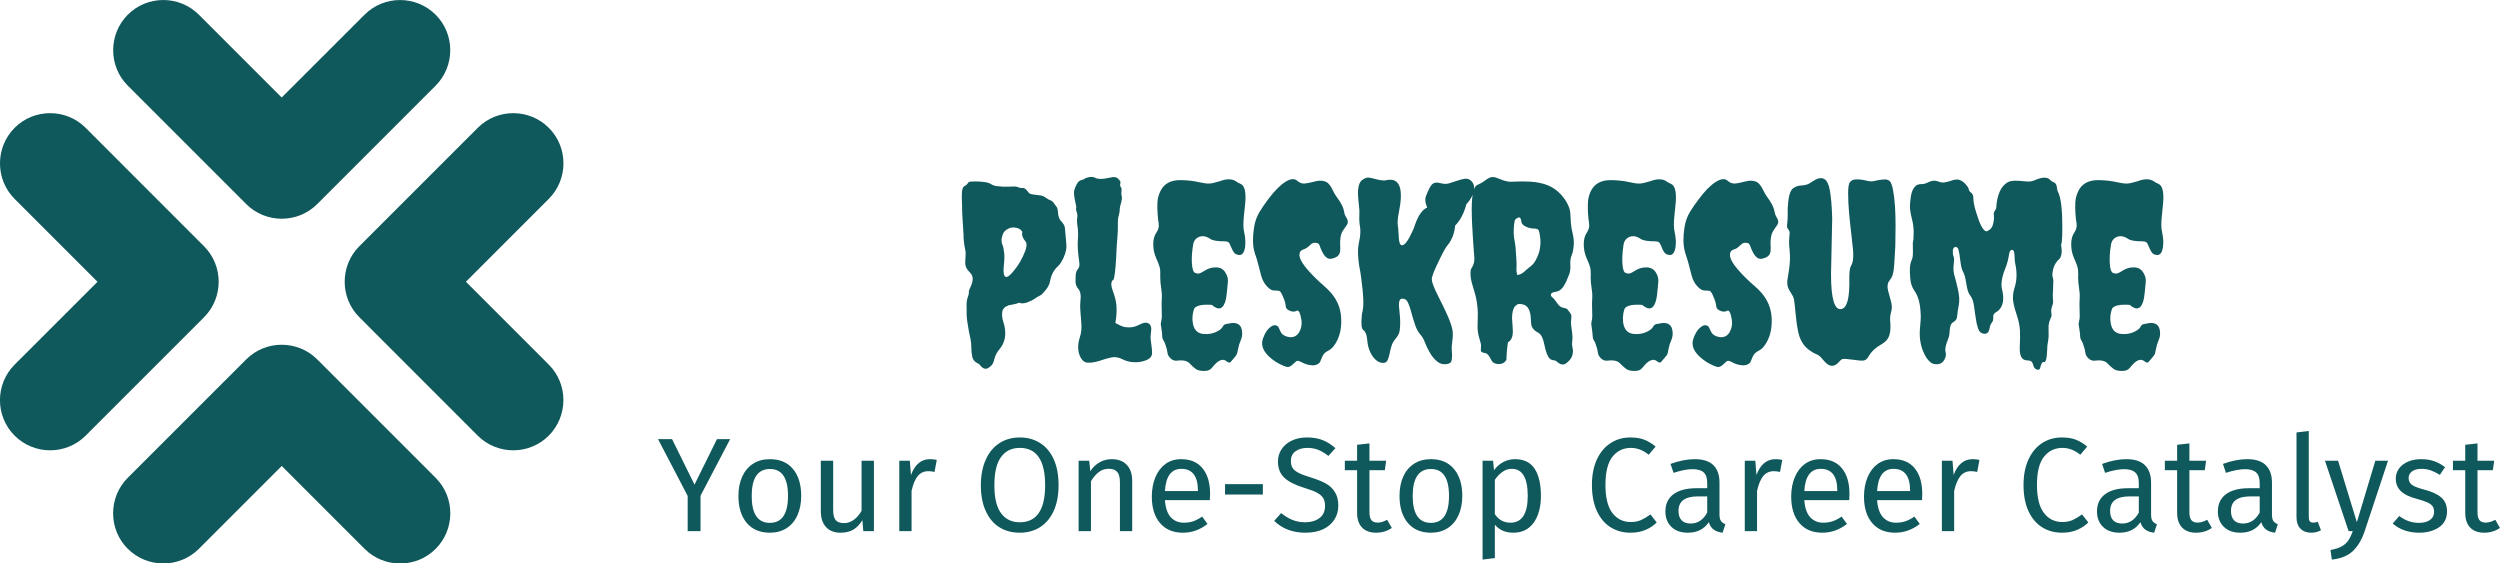 <svg xmlns="http://www.w3.org/2000/svg" xmlns:xlink="http://www.w3.org/1999/xlink" xmlns:svgjs="http://svgjs.dev/svgjs" version="1.1" class="svg-animations " style="background-color: rgb(255, 255, 255);" viewBox="32.32 115 299.47 67.5"><svg viewBox="0 0 135.007 140.007" width="70" height="70" x="31.064" y="115" style="fill: rgb(15, 88, 91);"><svg xmlns="http://www.w3.org/2000/svg" width="135" height="135" viewBox="0 0 135 135">	<g clip-path="url(#clip0)">	<path d="M87.361 3.517L67.5 23.364L47.653 3.517C42.968 -1.167 35.309 -1.167 30.639 3.517C25.955 8.201 25.955 15.861 30.639 20.531L59 48.892C63.684 53.576 71.344 53.576 76.014 48.892L104.375 20.531C109.059 15.847 109.059 8.187 104.375 3.517C99.691 -1.153 92.045 -1.167 87.361 3.517Z"></path>	<path d="M47.653 131.498L67.514 111.637L87.375 131.498C92.059 136.182 99.719 136.182 104.389 131.498C109.073 126.814 109.073 119.154 104.389 114.484L76.014 86.109C71.33 81.425 63.67 81.425 59 86.109L30.625 114.47C25.941 119.154 25.941 126.814 30.625 131.484C35.309 136.154 42.969 136.182 47.653 131.498Z"></path>	<path d="M131.497 87.362L111.636 67.501L131.497 47.639C136.181 42.955 136.181 35.295 131.497 30.625C126.813 25.941 119.153 25.941 114.483 30.625L86.108 58.986C81.424 63.671 81.424 71.33 86.108 76L114.469 104.376C119.153 109.06 126.813 109.06 131.483 104.376C136.153 99.692 136.181 92.046 131.497 87.362Z"></path>	<path d="M3.517 47.654L23.378 67.515L3.517 87.362C-1.168 92.046 -1.168 99.706 3.517 104.376C8.201 109.06 15.86 109.06 20.53 104.376L48.891 76.015C53.576 71.33 53.576 63.671 48.891 59.001L20.53 30.625C15.846 25.941 8.186 25.941 3.517 30.625C-1.153 35.309 -1.168 42.969 3.517 47.654Z"></path>	</g>	</svg></svg><svg x="146.915" y="134.378" style="fill: rgb(15, 88, 91);"><path d="M0.82 8.68L0.82 8.68L0.67 6.25Q0.67 5.63 0.64 4.93L0.64 4.93Q0.53 3.17 0.88 2.96L0.88 2.96Q1.20 2.79 1.33 2.58Q1.46 2.38 1.63 2.38Q1.79 2.38 2.12 2.36Q2.46 2.35 2.84 2.38L2.84 2.38Q3.75 2.44 4.06 2.64Q4.37 2.85 4.75 2.91Q5.13 2.96 5.52 2.98Q5.92 2.99 6.27 2.98Q6.62 2.96 6.90 2.96Q7.18 2.96 7.27 3.02L7.27 3.02Q7.62 3.17 7.87 3.14Q8.12 3.11 8.35 3.36Q8.58 3.61 8.67 3.74Q8.76 3.87 9.24 3.93Q9.73 3.99 10.05 4.03Q10.37 4.08 10.69 4.31Q11.02 4.55 11.22 4.61Q11.43 4.66 11.67 4.99Q11.92 5.31 12.01 5.46Q12.10 5.60 12.13 5.95L12.13 5.95Q12.16 6.77 12.54 7.15Q12.92 7.54 12.96 7.89Q13.01 8.24 13.04 8.71Q13.07 9.18 13.14 9.86Q13.21 10.55 12.85 11.39Q12.48 12.22 12.11 12.54Q11.75 12.87 11.51 13.32Q11.28 13.78 11.18 14.35Q11.07 14.92 10.55 15.50L10.55 15.50Q10.22 15.91 10.03 16.00Q9.84 16.09 9.67 16.19Q9.49 16.29 9.26 16.46Q9.02 16.62 8.73 16.73L8.73 16.73Q8.00 17.09 7.47 16.88L7.47 16.88Q7.15 17.03 6.84 17.07Q6.53 17.12 6.21 17.20L6.21 17.20Q5.54 17.44 5.46 17.99Q5.39 18.55 5.58 19.14Q5.77 19.72 5.80 20.13L5.80 20.13Q5.95 21.45 5.16 22.42L5.16 22.42Q4.66 23.00 4.51 23.66Q4.37 24.32 3.98 24.56L3.98 24.56Q3.34 25.14 2.75 24.29L2.75 24.29Q2.67 24.21 2.37 24.06L2.37 24.06Q1.96 23.82 1.86 23.31Q1.76 22.80 1.76 22.27Q1.76 21.74 1.67 21.28Q1.58 20.81 1.46 20.28L1.46 20.28Q1.20 18.84 1.20 18.32Q1.20 17.79 1.19 17.23Q1.17 16.68 1.33 16.24Q1.49 15.80 1.46 15.65Q1.44 15.50 1.52 15.31Q1.61 15.12 1.73 14.84Q1.85 14.57 1.90 14.27L1.90 14.27Q2.02 13.66 1.55 13.22L1.55 13.22Q1.03 12.72 1.03 12.16L1.03 12.16L1.03 11.99Q1.11 10.99 1.05 10.64L1.05 10.64Q0.82 9.64 0.82 8.68ZM5.51 10.01Q5.57 10.14 5.61 10.36Q5.65 10.58 5.70 10.99Q5.74 11.40 5.70 11.86Q5.65 12.31 5.63 12.69L5.63 12.69Q5.57 13.66 5.86 13.78L5.86 13.78Q6.18 13.92 6.91 12.98L6.91 12.98Q7.71 12.02 8.23 10.64L8.23 10.64Q8.50 9.91 8.26 9.56L8.26 9.56Q7.76 8.97 7.85 8.50L7.85 8.50Q7.88 8.47 7.85 8.36L7.85 8.36Q7.79 8.30 7.71 8.19Q7.62 8.09 7.44 8.00L7.44 8.00Q6.77 7.74 6.23 7.99Q5.68 8.24 5.52 8.71Q5.36 9.18 5.38 9.42Q5.39 9.67 5.42 9.78Q5.45 9.88 5.51 10.01ZM23.19 19.56Q23.32 19.78 23.31 20.09Q23.29 20.40 23.25 20.72Q23.20 21.04 23.26 21.44Q23.32 21.83 23.36 22.20Q23.41 22.56 23.41 22.89Q23.41 23.21 23.22 23.43Q23.03 23.65 22.65 23.79Q22.27 23.94 21.80 24L21.80 24Q20.71 24.09 19.92 23.68L19.92 23.68Q19.19 23.30 18.53 23.44Q17.87 23.59 17.50 23.72Q17.14 23.85 16.66 23.97Q16.17 24.09 15.70 24.07Q15.23 24.06 14.91 23.55Q14.59 23.03 14.56 22.36Q14.53 21.69 14.77 20.98Q15 20.28 14.94 19.39Q14.88 18.49 14.82 17.86Q14.77 17.23 14.82 16.76L14.82 16.76Q14.97 15.65 14.56 15.21L14.56 15.21Q14.24 14.83 14.24 14.32Q14.24 13.80 14.27 13.48Q14.30 13.16 14.47 12.93Q14.65 12.69 14.69 12.53Q14.74 12.37 14.68 11.96L14.68 11.96Q14.44 10.29 14.52 9.38Q14.59 8.47 14.49 7.81Q14.38 7.15 14.44 6.73Q14.50 6.30 14.38 6.01Q14.27 5.72 14.31 5.59Q14.36 5.46 14.30 5.21Q14.24 4.96 14.18 4.66L14.18 4.66Q14.00 3.79 14.08 3.46Q14.15 3.14 14.37 2.72Q14.59 2.29 14.91 2.20Q15.23 2.12 15.29 2.06Q15.35 2.00 15.59 1.91L15.59 1.91Q16.20 1.73 16.49 1.88Q16.79 2.03 17.02 2.04Q17.26 2.06 17.50 2.04Q17.75 2.03 17.99 1.97L17.99 1.97L18.34 1.91Q18.96 1.73 19.28 1.97L19.28 1.97Q19.48 2.17 19.57 2.29Q19.66 2.41 19.60 2.64L19.60 2.64Q19.54 2.88 19.66 3.02Q19.78 3.17 19.75 3.45Q19.72 3.73 19.73 3.86Q19.75 3.99 19.78 4.14L19.78 4.14Q19.83 4.43 19.72 4.84Q19.60 5.25 19.57 5.38Q19.54 5.51 19.54 5.63L19.54 5.63Q19.54 6.01 19.44 6.35Q19.34 6.69 19.32 6.91Q19.31 7.13 19.31 7.42L19.31 7.42L19.31 8.06Q19.31 8.41 19.26 8.94Q19.22 9.47 19.17 10.19Q19.13 10.90 19.10 11.64L19.10 11.64Q18.98 13.57 18.81 14.10L18.81 14.10Q18.34 14.36 18.66 15.33L18.66 15.33L18.87 15.94Q19.16 16.82 19.16 17.67Q19.16 18.52 19.01 19.31L19.01 19.31Q19.86 19.78 20.21 19.81L20.21 19.81Q21.06 19.93 21.75 19.58Q22.44 19.22 22.75 19.28Q23.06 19.34 23.19 19.56ZM24.58 18.49L24.58 18.49L24.55 17.00Q24.55 16.59 24.58 16.24L24.58 16.24Q24.61 15.86 24.52 15.30L24.52 15.30Q24.38 14.33 24.39 13.88Q24.40 13.42 24.39 13.15Q24.38 12.87 24.32 12.63L24.32 12.63Q24.23 12.28 23.89 11.52Q23.55 10.76 23.55 9.88Q23.55 9 23.94 8.47L23.94 8.47Q24.29 7.95 24.20 7.39Q24.11 6.83 24.07 6.20Q24.02 5.57 24.05 4.91Q24.08 4.25 24.35 3.64L24.35 3.64Q24.99 2.14 26.92 2.20L26.92 2.20Q28.13 2.23 29.00 2.44Q29.88 2.64 30.29 2.61Q30.70 2.58 31.55 2.32L31.55 2.32Q32.78 1.85 33.52 2.38L33.52 2.38Q33.72 2.53 33.91 2.60Q34.10 2.67 34.25 2.82L34.25 2.82Q34.75 3.38 34.54 5.25L34.54 5.25Q34.48 5.81 34.42 6.36L34.42 6.36Q34.28 7.68 34.42 8.33Q34.57 8.97 34.58 9.45Q34.60 9.94 34.54 10.32L34.54 10.32Q34.37 11.17 33.87 11.17L33.87 11.17Q33.43 11.14 33.24 10.89Q33.05 10.64 32.93 10.33Q32.81 10.03 32.68 9.78Q32.55 9.53 32.11 9.53L32.11 9.53Q30.82 9.53 30.40 9.25Q29.97 8.97 29.65 8.93Q29.33 8.88 29.03 9L29.03 9Q28.42 9.26 28.32 9.97Q28.21 10.67 28.18 11.20Q28.15 11.72 28.18 12.16L28.18 12.16Q28.24 13.19 28.58 13.32Q28.92 13.45 29.15 13.35Q29.38 13.25 29.62 13.10L29.62 13.10Q30.32 12.63 31.07 12.65Q31.82 12.66 32.18 13.25Q32.55 13.83 32.49 14.38Q32.43 14.92 32.39 15.45Q32.34 15.97 32.26 16.44L32.26 16.44Q31.85 18.26 30.56 17.14L30.56 17.14Q28.89 17.03 28.48 17.55L28.48 17.55Q28.39 17.70 28.30 18.17Q28.21 18.64 28.27 19.17L28.27 19.17Q28.42 20.54 29.59 20.63L29.59 20.63Q30.35 20.69 30.98 20.43Q31.61 20.16 31.82 19.84L31.82 19.84Q31.99 19.49 32.26 19.44Q32.52 19.40 32.72 19.36Q32.93 19.31 33.13 19.31Q33.34 19.31 33.54 19.37L33.54 19.37Q34.07 19.55 34.17 20.19Q34.28 20.84 34.04 21.36Q33.81 21.89 33.74 22.32Q33.66 22.74 33.60 22.95Q33.54 23.15 33.27 23.46Q32.99 23.77 32.83 23.97Q32.67 24.18 32.31 23.88L32.31 23.88Q31.67 23.38 30.76 24.47L30.76 24.47Q30.53 24.79 30.26 24.94Q30 25.08 29.44 25.05L29.44 25.05Q28.89 25.03 28.56 24.76Q28.24 24.50 27.98 24.23L27.98 24.23Q27.54 23.68 26.46 23.82L26.46 23.82Q25.81 23.91 25.40 23.27L25.40 23.27Q25.31 23.18 25.27 22.95Q25.22 22.71 25.17 22.42L25.17 22.42Q24.96 21.66 24.80 21.44Q24.64 21.22 24.62 20.87Q24.61 20.51 24.55 20.12Q24.49 19.72 24.46 19.53Q24.43 19.34 24.51 19.08Q24.58 18.81 24.58 18.49ZM46.80 6.92Q46.88 7.10 46.85 7.30Q46.82 7.51 46.44 8.00Q46.05 8.50 45.98 9.07Q45.91 9.64 45.94 10.01Q45.97 10.38 45.94 10.64L45.94 10.64Q45.91 11.29 45.23 11.52L45.23 11.52Q44.65 11.75 44.33 11.49Q44.00 11.23 43.80 10.80Q43.59 10.38 43.49 10.07Q43.39 9.76 43.15 9.73L43.15 9.73Q42.74 9.64 42.52 9.82Q42.30 10.00 42.19 10.11L42.19 10.11Q41.95 10.35 41.70 10.44Q41.46 10.52 41.31 10.61L41.31 10.61Q41.02 10.82 41.07 11.29L41.07 11.29Q41.19 12.19 43.10 14.04L43.10 14.04Q43.45 14.39 43.93 14.80Q44.41 15.21 44.88 15.74L44.88 15.74Q45.94 17.00 46.05 18.58L46.05 18.58Q46.17 20.19 45.59 21.39L45.59 21.39Q45.12 22.36 44.47 22.65L44.47 22.65Q43.97 22.92 43.80 23.34Q43.62 23.77 43.54 23.96Q43.45 24.15 43.17 24.28Q42.89 24.41 42.54 24.38Q42.19 24.35 41.88 24.25Q41.57 24.15 41.32 24.01Q41.07 23.88 40.91 23.85Q40.75 23.82 40.61 23.96Q40.46 24.09 40.31 24.23L40.31 24.23Q39.87 24.67 39.52 24.57Q39.17 24.47 38.70 24.23Q38.23 24 37.79 23.65L37.79 23.65Q36.21 22.42 36.71 21.13L36.71 21.13Q37.03 20.28 37.43 19.93Q37.82 19.58 38.06 19.58L38.06 19.58Q38.44 19.58 38.57 19.85Q38.70 20.13 38.79 20.32Q38.88 20.51 38.99 20.63Q39.11 20.75 39.36 20.87Q39.61 20.98 39.90 21.01L39.90 21.01Q40.63 21.07 41.02 20.43L41.02 20.43Q41.40 19.78 41.31 19.02L41.31 19.02Q41.10 17.64 40.72 17.85L40.72 17.85Q40.40 18.05 39.93 17.86Q39.46 17.67 39.43 17.36Q39.40 17.06 39.32 16.76Q39.23 16.47 39.11 16.21L39.11 16.21Q38.85 15.53 38.64 15.47L38.64 15.47Q38.41 15.42 38.01 15.42Q37.62 15.42 37.15 14.90Q36.68 14.39 36.47 13.61Q36.27 12.84 36.12 12.27Q35.98 11.70 35.86 11.37Q35.74 11.05 35.65 10.70L35.65 10.70Q35.36 9.59 35.63 7.83L35.63 7.83Q35.80 6.80 36.27 6.03Q36.74 5.25 37.32 4.49L37.32 4.49Q38.44 2.99 39.38 2.41Q40.31 1.82 40.81 2.29L40.81 2.29Q41.25 2.67 41.76 2.60Q42.28 2.53 42.57 2.44L42.57 2.44L43.10 2.32Q43.59 2.20 44.11 2.35Q44.62 2.50 45.03 3.35L45.03 3.35Q45.23 3.79 45.45 4.11Q45.67 4.43 45.88 4.72L45.88 4.72Q46.32 5.43 46.39 5.88Q46.46 6.33 46.60 6.54Q46.73 6.74 46.80 6.92ZM57.95 11.49Q57.36 12.69 57.14 13.25Q56.92 13.80 56.92 14.08Q56.92 14.36 57.11 14.84Q57.30 15.33 57.60 15.93Q57.89 16.53 58.26 17.26Q58.62 17.99 58.89 18.62Q59.15 19.25 59.25 19.59Q59.36 19.93 59.41 20.25L59.41 20.25Q59.47 20.81 59.37 21.51Q59.27 22.21 59.31 22.64Q59.36 23.06 59.34 23.41Q59.33 23.77 59.21 23.99Q59.09 24.21 58.52 24.25Q57.95 24.29 57.47 23.85Q56.98 23.41 56.65 22.81Q56.31 22.21 56.09 21.63Q55.87 21.04 55.52 20.66Q55.17 20.28 54.92 19.55Q54.67 18.81 54.49 18.14Q54.32 17.47 54.11 16.97Q53.91 16.47 53.54 16.41Q53.17 16.35 53.07 16.59Q52.97 16.82 52.98 17.22Q53.00 17.61 53.06 18.10Q53.12 18.58 53.13 19.15Q53.14 19.72 53.07 20.22Q53.00 20.72 52.60 21.17Q52.21 21.63 52.08 22.10Q51.94 22.56 51.86 23.00Q51.77 23.44 51.62 23.77Q51.47 24.09 51.12 24.09L51.12 24.09Q50.42 24.12 49.83 23.30Q49.25 22.48 49.16 21.16L49.16 21.16Q49.07 20.40 48.72 20.16L48.72 20.16Q48.40 19.96 48.52 18.55L48.52 18.55Q48.54 18.17 48.63 17.88L48.63 17.88Q48.81 16.97 48.62 15.28Q48.43 13.60 48.37 13.29Q48.31 12.98 48.24 12.56Q48.16 12.13 48.12 11.65Q48.08 11.17 48.08 10.66Q48.08 10.14 48.21 9.57Q48.34 9 48.35 8.62Q48.37 8.24 48.34 7.95L48.34 7.95Q48.19 7.01 48.24 6.44Q48.28 5.87 48.19 5.22Q48.11 4.58 48.08 3.96Q48.05 3.35 48.18 2.83Q48.31 2.32 48.71 2.09Q49.10 1.85 49.39 1.90Q49.69 1.94 50.01 2.03L50.01 2.03Q50.98 2.29 51.36 2.23L51.36 2.23Q53.58 1.68 53.14 5.07L53.14 5.07Q53.06 5.63 52.97 6.07L52.97 6.07Q52.76 7.13 52.85 7.65L52.85 7.65Q52.91 8.00 52.92 8.41Q52.94 8.82 52.97 9.18L52.97 9.18Q53.03 10.00 53.35 10.00L53.35 10.00Q53.85 10.00 54.61 8.30L54.61 8.30Q54.79 7.92 54.86 7.68Q54.93 7.45 55.06 7.13Q55.20 6.80 55.37 6.48L55.37 6.48Q55.84 5.69 56.37 5.48L56.37 5.48Q55.99 4.66 56.24 4.06Q56.48 3.46 56.63 3.17Q56.78 2.88 56.95 2.70L56.95 2.70Q57.28 2.38 57.91 2.55Q58.54 2.73 59.00 2.58Q59.47 2.44 59.93 2.28Q60.38 2.12 60.82 2.04Q61.26 1.97 61.57 2.23Q61.88 2.50 61.95 2.83Q62.02 3.17 61.93 3.55L61.93 3.55Q61.76 4.34 61.05 5.10L61.05 5.10Q60.64 6.71 59.71 7.65L59.71 7.65Q59.59 9.03 58.83 9.97L58.83 9.97Q58.54 10.29 57.95 11.49ZM66.53 18.73L66.53 18.73L66.62 20.13Q66.68 21.28 66.04 21.63L66.04 21.63Q65.86 22.80 65.86 23.71L65.86 23.71Q65.65 24.12 65.19 24.21L65.19 24.21Q64.31 24.32 64.04 23.74L64.04 23.74Q63.66 23.00 63.43 22.95L63.43 22.95Q63.37 22.92 63.24 22.90Q63.11 22.89 62.93 22.81Q62.75 22.74 62.80 22.36Q62.84 21.98 62.78 21.74Q62.72 21.51 62.64 21.25L62.64 21.25Q62.40 20.48 62.40 19.78L62.40 19.78Q62.40 19.28 62.42 18.87Q62.43 18.46 62.43 18.05L62.43 18.05Q62.37 16.73 62.09 15.80Q61.82 14.86 61.73 14.57L61.73 14.57Q61.55 13.92 61.55 13.34L61.55 13.34Q61.55 12.98 61.64 12.82Q61.73 12.66 61.82 12.49L61.82 12.49Q62.05 12.05 62.01 11.46Q61.96 10.88 61.92 10.27Q61.88 9.67 61.83 8.93Q61.79 8.18 61.74 7.33Q61.70 6.48 61.70 5.69L61.70 5.69Q61.70 3.11 62.34 2.79L62.34 2.79Q62.46 2.73 62.62 2.66Q62.78 2.58 63.02 2.44Q63.25 2.29 63.44 2.14Q63.63 2.00 63.84 1.91L63.84 1.91Q64.22 1.73 64.76 1.95Q65.30 2.17 65.54 2.25Q65.77 2.32 66.01 2.36Q66.24 2.41 66.55 2.39Q66.86 2.38 67.43 2.36Q68.00 2.35 68.66 2.38Q69.32 2.41 69.93 2.55L69.93 2.55Q71.92 2.96 73.01 4.75L73.01 4.75Q73.48 5.54 73.51 6.16Q73.54 6.77 73.58 7.34Q73.62 7.92 73.80 8.63Q73.97 9.35 73.92 10.00Q73.86 10.64 73.78 10.89Q73.71 11.14 73.62 11.34L73.62 11.34Q73.48 11.78 73.51 12.25L73.51 12.25Q73.56 13.01 73.39 13.44Q73.21 13.86 73.04 14.30L73.04 14.30Q72.54 15.39 71.95 15.53L71.95 15.53Q71.63 15.59 71.43 15.65Q71.22 15.71 71.19 15.91L71.19 15.91Q71.13 16.06 71.37 16.25Q71.60 16.44 71.85 16.82Q72.10 17.20 72.28 17.32Q72.45 17.44 72.60 17.47L72.60 17.47Q73.04 17.55 73.15 17.67L73.15 17.67Q73.42 17.99 73.55 18.20Q73.68 18.40 73.62 18.81L73.62 18.81Q73.56 19.22 73.62 19.66Q73.68 20.10 73.74 20.59Q73.80 21.07 73.75 21.39Q73.71 21.71 73.71 21.86L73.71 21.86L73.83 22.62Q73.83 23.33 73.42 23.77Q73.01 24.21 72.77 24.26Q72.54 24.32 72.33 24.23Q72.13 24.15 71.98 24.01Q71.84 23.88 71.75 23.84Q71.66 23.79 71.53 23.78Q71.40 23.77 71.25 23.71L71.25 23.71Q70.72 23.56 70.34 21.66L70.34 21.66Q70.14 20.72 69.64 20.46L69.64 20.46Q68.88 20.07 68.82 19.40L68.82 19.40Q68.79 19.08 68.76 18.52L68.76 18.52Q68.64 17.41 68.00 17.14L68.00 17.14Q67.68 17.03 67.41 17.03Q67.15 17.03 66.88 17.32L66.88 17.32Q66.53 17.76 66.53 18.73ZM68.00 13.16Q68.38 12.81 68.75 12.53Q69.11 12.25 69.36 11.80Q69.61 11.34 69.76 10.88L69.76 10.88Q69.99 10.00 69.92 9.25Q69.84 8.50 69.74 8.25Q69.64 8.00 69.16 8.00Q68.67 8.00 68.19 7.77Q67.71 7.54 67.65 7.21L67.65 7.21Q67.59 6.51 67.21 6.71L67.21 6.71Q67.00 6.83 66.91 6.93Q66.83 7.04 66.77 7.54L66.77 7.54Q66.68 8.56 66.78 9.15Q66.88 9.73 66.91 9.92Q66.94 10.11 66.96 10.33Q66.97 10.55 66.99 10.83Q67.00 11.11 67.05 11.71Q67.09 12.31 67.06 12.72Q67.03 13.13 67.15 13.57L67.15 13.57Q67.62 13.51 68.00 13.16ZM76.14 18.49L76.14 18.49L76.11 17.00Q76.11 16.59 76.14 16.24L76.14 16.24Q76.17 15.86 76.08 15.30L76.08 15.30Q75.94 14.33 75.95 13.88Q75.97 13.42 75.95 13.15Q75.94 12.87 75.88 12.63L75.88 12.63Q75.79 12.28 75.45 11.52Q75.12 10.76 75.12 9.88Q75.12 9 75.50 8.47L75.50 8.47Q75.85 7.95 75.76 7.39Q75.67 6.83 75.63 6.20Q75.59 5.57 75.62 4.91Q75.64 4.25 75.91 3.64L75.91 3.64Q76.55 2.14 78.49 2.20L78.49 2.20Q79.69 2.23 80.57 2.44Q81.45 2.64 81.86 2.61Q82.27 2.58 83.12 2.32L83.12 2.32Q84.35 1.85 85.08 2.38L85.08 2.38Q85.28 2.53 85.47 2.60Q85.66 2.67 85.81 2.82L85.81 2.82Q86.31 3.38 86.10 5.25L86.10 5.25Q86.04 5.81 85.99 6.36L85.99 6.36Q85.84 7.68 85.99 8.33Q86.13 8.97 86.15 9.45Q86.16 9.94 86.10 10.32L86.10 10.32Q85.93 11.17 85.43 11.17L85.43 11.17Q84.99 11.14 84.80 10.89Q84.61 10.64 84.49 10.33Q84.38 10.03 84.24 9.78Q84.11 9.53 83.67 9.53L83.67 9.53Q82.38 9.53 81.96 9.25Q81.53 8.97 81.21 8.93Q80.89 8.88 80.60 9L80.60 9Q79.98 9.26 79.88 9.97Q79.78 10.67 79.75 11.20Q79.72 11.72 79.75 12.16L79.75 12.16Q79.80 13.19 80.14 13.32Q80.48 13.45 80.71 13.35Q80.95 13.25 81.18 13.10L81.18 13.10Q81.88 12.63 82.63 12.65Q83.38 12.66 83.75 13.25Q84.11 13.83 84.05 14.38Q83.99 14.92 83.95 15.45Q83.91 15.97 83.82 16.44L83.82 16.44Q83.41 18.26 82.12 17.14L82.12 17.14Q80.45 17.03 80.04 17.55L80.04 17.55Q79.95 17.70 79.86 18.17Q79.78 18.64 79.83 19.17L79.83 19.17Q79.98 20.54 81.15 20.63L81.15 20.63Q81.91 20.69 82.54 20.43Q83.17 20.16 83.38 19.84L83.38 19.84Q83.55 19.49 83.82 19.44Q84.08 19.40 84.29 19.36Q84.49 19.31 84.70 19.31Q84.90 19.31 85.11 19.37L85.11 19.37Q85.63 19.55 85.74 20.19Q85.84 20.84 85.61 21.36Q85.37 21.89 85.30 22.32Q85.22 22.74 85.17 22.95Q85.11 23.15 84.83 23.46Q84.55 23.77 84.39 23.97Q84.23 24.18 83.88 23.88L83.88 23.88Q83.23 23.38 82.32 24.47L82.32 24.47Q82.09 24.79 81.83 24.94Q81.56 25.08 81.01 25.05L81.01 25.05Q80.45 25.03 80.13 24.76Q79.80 24.50 79.54 24.23L79.54 24.23Q79.10 23.68 78.02 23.82L78.02 23.82Q77.37 23.91 76.96 23.27L76.96 23.27Q76.88 23.18 76.83 22.95Q76.79 22.71 76.73 22.42L76.73 22.42Q76.52 21.66 76.36 21.44Q76.20 21.22 76.19 20.87Q76.17 20.51 76.11 20.12Q76.05 19.72 76.03 19.53Q76.00 19.34 76.07 19.08Q76.14 18.81 76.14 18.49ZM98.36 6.92Q98.44 7.10 98.41 7.30Q98.38 7.51 98.00 8.00Q97.62 8.50 97.54 9.07Q97.47 9.64 97.50 10.01Q97.53 10.38 97.50 10.64L97.50 10.64Q97.47 11.29 96.80 11.52L96.80 11.52Q96.21 11.75 95.89 11.49Q95.57 11.23 95.36 10.80Q95.16 10.38 95.05 10.07Q94.95 9.76 94.72 9.73L94.72 9.73Q94.31 9.64 94.09 9.82Q93.87 10.00 93.75 10.11L93.75 10.11Q93.52 10.35 93.27 10.44Q93.02 10.52 92.87 10.61L92.87 10.61Q92.58 10.82 92.64 11.29L92.64 11.29Q92.75 12.19 94.66 14.04L94.66 14.04Q95.01 14.39 95.49 14.80Q95.98 15.21 96.45 15.74L96.45 15.74Q97.50 17.00 97.62 18.58L97.62 18.58Q97.73 20.19 97.15 21.39L97.15 21.39Q96.68 22.36 96.04 22.65L96.04 22.65Q95.54 22.92 95.36 23.34Q95.19 23.77 95.10 23.96Q95.01 24.15 94.73 24.28Q94.45 24.41 94.10 24.38Q93.75 24.35 93.44 24.25Q93.13 24.15 92.89 24.01Q92.64 23.88 92.48 23.85Q92.31 23.82 92.17 23.96Q92.02 24.09 91.88 24.23L91.88 24.23Q91.44 24.67 91.08 24.57Q90.73 24.47 90.26 24.23Q89.79 24 89.36 23.65L89.36 23.65Q87.77 22.42 88.27 21.13L88.27 21.13Q88.59 20.28 88.99 19.93Q89.38 19.58 89.62 19.58L89.62 19.58Q90 19.58 90.13 19.85Q90.26 20.13 90.35 20.32Q90.44 20.51 90.56 20.63Q90.67 20.75 90.92 20.87Q91.17 20.98 91.46 21.01L91.46 21.01Q92.20 21.07 92.58 20.43L92.58 20.43Q92.96 19.78 92.87 19.02L92.87 19.02Q92.67 17.64 92.29 17.85L92.29 17.85Q91.96 18.05 91.49 17.86Q91.03 17.67 91.00 17.36Q90.97 17.06 90.88 16.76Q90.79 16.47 90.67 16.21L90.67 16.21Q90.41 15.53 90.21 15.47L90.21 15.47Q89.97 15.42 89.58 15.42Q89.18 15.42 88.71 14.90Q88.24 14.39 88.04 13.61Q87.83 12.84 87.69 12.27Q87.54 11.70 87.42 11.37Q87.30 11.05 87.22 10.70L87.22 10.70Q86.92 9.59 87.19 7.83L87.19 7.83Q87.36 6.80 87.83 6.03Q88.30 5.25 88.89 4.49L88.89 4.49Q90 2.99 90.94 2.41Q91.88 1.82 92.37 2.29L92.37 2.29Q92.81 2.67 93.33 2.60Q93.84 2.53 94.13 2.44L94.13 2.44L94.66 2.32Q95.16 2.20 95.67 2.35Q96.18 2.50 96.59 3.35L96.59 3.35Q96.80 3.79 97.02 4.11Q97.24 4.43 97.44 4.72L97.44 4.72Q97.88 5.43 97.95 5.88Q98.03 6.33 98.16 6.54Q98.29 6.74 98.36 6.92ZM104.88 6.80L104.88 6.80L104.74 13.45Q104.74 17.88 105.97 17.64L105.97 17.64Q107.02 17.47 106.93 13.92L106.93 13.92Q106.93 12.87 107.09 12.56Q107.26 12.25 107.31 12.05L107.31 12.05Q107.46 11.46 107.37 10.49L107.37 10.49Q107.31 9.88 107.17 8.65Q107.02 7.42 106.90 6.11Q106.79 4.81 106.79 3.76Q106.79 2.70 107.01 2.44Q107.23 2.17 107.56 2.13Q107.90 2.09 108.27 2.13Q108.63 2.17 108.97 2.26Q109.31 2.35 109.53 2.35Q109.75 2.35 110.05 2.28Q110.36 2.20 110.67 2.16Q110.98 2.12 111.25 2.12Q111.53 2.12 111.77 2.32Q112.00 2.53 112.16 3.35Q112.32 4.17 112.40 5.28Q112.47 6.39 112.47 7.67Q112.47 8.94 112.44 10.08L112.44 10.08Q112.32 12.60 112.22 13.13Q112.12 13.66 111.97 13.89Q111.83 14.13 111.68 14.33L111.68 14.33Q111.39 14.74 111.59 15.50Q111.80 16.27 111.91 16.68L111.91 16.68Q112.12 17.41 111.94 17.99Q111.77 18.58 111.83 19.14L111.83 19.14Q111.97 20.63 111.47 21.28L111.47 21.28Q111.24 21.60 110.74 21.89L110.74 21.89Q109.75 22.45 109.28 23.24L109.28 23.24Q109.04 23.71 108.72 23.79L108.72 23.79Q108.54 23.85 108.19 23.81Q107.84 23.77 107.43 23.72Q107.02 23.68 106.64 23.63Q106.26 23.59 106.11 23.63Q105.97 23.68 105.85 23.81Q105.73 23.94 105.59 24.09L105.59 24.09Q104.79 24.88 103.95 23.91L103.95 23.91Q103.77 23.71 103.61 23.52Q103.45 23.33 103.30 23.22Q103.15 23.12 102.91 23.02Q102.66 22.92 102.36 22.71L102.36 22.71Q101.10 21.95 100.78 20.25L100.78 20.25Q100.61 19.43 100.49 18.13Q100.37 16.82 100.30 16.47Q100.22 16.12 99.93 15.69Q99.64 15.27 99.55 14.90Q99.46 14.54 99.52 14.13Q99.58 13.72 99.67 13.19L99.67 13.19Q99.90 11.78 99.79 10.73Q99.67 9.67 99.74 9.09Q99.81 8.50 99.76 8.34Q99.70 8.18 99.57 8.03Q99.43 7.89 99.49 7.42Q99.55 6.95 99.55 6.51Q99.55 6.07 99.55 5.60L99.55 5.60Q99.64 3.61 100.17 3.20L100.17 3.20Q100.61 2.88 101.07 2.85L101.07 2.85Q101.81 2.82 102.17 2.58Q102.54 2.35 102.77 2.20L102.77 2.20Q104.24 1.38 104.59 3.38L104.59 3.38Q104.82 4.61 104.88 6.80ZM128.23 23.79L128.23 23.79Q127.27 23.79 127.35 22.15L127.35 22.15Q127.41 21.04 127.37 20.19Q127.32 19.34 127.00 18.40L127.00 18.40Q126.68 17.47 126.56 16.71Q126.45 15.94 126.74 15.04L126.74 15.04Q127.15 13.75 126.80 12.16L126.80 12.16Q126.74 11.90 126.74 11.62Q126.74 11.34 126.71 11.11L126.71 11.11Q126.68 10.55 126.42 10.55L126.42 10.55Q126.18 10.55 126.09 10.96L126.09 10.96Q125.92 12.02 125.68 12.60L125.68 12.60Q125.04 14.13 125.19 15.12L125.19 15.12Q125.57 16.59 125.13 17.38L125.13 17.38Q124.92 17.76 124.63 17.94Q124.34 18.11 124.25 18.24Q124.16 18.38 124.17 18.71Q124.19 19.05 124.01 19.25Q123.84 19.46 123.79 19.69Q123.75 19.93 123.69 20.13L123.69 20.13Q123.54 20.66 123.05 20.60Q122.55 20.54 122.36 19.99Q122.17 19.43 122.07 18.70Q121.96 17.96 121.86 17.23Q121.76 16.50 121.48 16.12Q121.20 15.74 121.10 15.36Q121.00 14.98 120.94 14.57L120.94 14.57Q120.79 13.57 120.56 13.19L120.56 13.19Q120.35 12.84 120.23 11.87Q120.12 10.90 120.01 10.55Q119.91 10.20 119.65 10.20L119.65 10.20Q119.36 10.23 119.33 10.64Q119.30 11.05 119.41 11.31L119.41 11.31Q119.53 11.58 119.44 12.25Q119.36 12.93 119.47 13.42Q119.59 13.92 119.71 14.32Q119.82 14.71 119.91 15.15L119.91 15.15Q120.21 16.35 120.04 17.19Q119.88 18.02 119.85 18.48Q119.82 18.93 119.49 19.14Q119.15 19.34 119.08 19.56Q119.00 19.78 118.97 20.06Q118.95 20.34 118.92 20.65Q118.89 20.95 118.71 21.39L118.71 21.39Q118.33 22.33 118.46 22.77Q118.59 23.21 118.32 23.71Q118.04 24.21 117.52 24.25Q117.01 24.29 116.70 24.06Q116.40 23.82 116.16 23.47L116.16 23.47Q115.20 21.89 115.40 19.90L115.40 19.90Q115.43 19.46 115.47 19.02Q115.52 18.58 115.46 17.94L115.46 17.94Q115.37 16.35 114.73 15.45L114.73 15.45Q114.29 14.83 114.23 13.95L114.23 13.95Q114.08 12.43 114.40 11.78L114.40 11.78Q114.55 11.49 114.55 10.86Q114.55 10.23 114.54 9.95Q114.52 9.67 114.57 9.54Q114.61 9.41 114.62 9.07Q114.64 8.74 114.64 8.30L114.64 8.30Q114.61 7.51 114.43 6.85Q114.26 6.19 114.21 5.70Q114.17 5.22 114.23 4.75L114.23 4.75Q114.32 3.70 114.59 3.26Q114.87 2.82 115.11 2.75Q115.34 2.67 115.63 2.67Q115.93 2.67 116.13 2.57Q116.34 2.47 116.57 2.38L116.57 2.38Q117.07 2.17 117.54 2.35Q118.01 2.53 118.34 2.47Q118.68 2.41 118.97 2.32L118.97 2.32Q119.74 2.03 120.13 2.17Q120.53 2.32 120.85 2.67Q121.17 3.02 121.22 3.24Q121.26 3.46 121.35 3.55Q121.44 3.64 121.55 3.73L121.55 3.73Q121.79 3.93 121.79 4.37L121.79 4.37Q121.79 5.02 122.14 6.10L122.14 6.10Q122.75 8.15 123.31 8.33L123.31 8.33Q123.43 8.36 123.72 8.15Q124.01 7.95 124.13 7.54L124.13 7.54Q124.31 6.83 124.25 6.47Q124.19 6.10 124.35 5.89Q124.51 5.69 124.53 5.51Q124.54 5.34 124.57 5.04Q124.60 4.75 124.69 4.37L124.69 4.37Q124.92 3.40 125.36 2.91Q125.80 2.41 126.27 2.32Q126.74 2.23 127.22 2.28Q127.71 2.32 128.19 2.36Q128.67 2.41 129.17 2.20L129.17 2.20Q130.49 1.62 130.99 2.17L130.99 2.17Q131.13 2.32 131.26 2.38Q131.40 2.44 131.51 2.50L131.51 2.50Q131.75 2.67 131.79 3.04Q131.84 3.40 131.89 3.54Q131.95 3.67 132.01 3.79L132.01 3.79Q132.33 4.55 132.42 6.42L132.42 6.42Q132.51 9.50 132.30 9.94L132.30 9.94Q132.51 11.14 132.10 11.64L132.10 11.64Q132.01 11.72 131.92 11.81L131.92 11.81Q131.40 12.34 131.28 13.22L131.28 13.22Q131.22 13.57 131.29 13.80Q131.37 14.04 131.37 14.30L131.37 14.30Q131.37 14.57 131.35 14.77Q131.34 14.98 131.34 15.21L131.34 15.21Q131.28 16.06 131.32 16.44Q131.37 16.82 131.32 17.00Q131.28 17.17 131.22 17.32L131.22 17.32Q131.07 17.76 131.13 18.07Q131.19 18.38 131.13 18.55Q131.07 18.73 130.99 18.90L130.99 18.90Q130.75 19.40 130.80 20.18Q130.84 20.95 130.74 21.48Q130.63 22.01 130.63 22.56L130.63 22.56Q130.58 24.12 130.22 24L130.22 24Q130.08 23.94 129.98 24.15Q129.87 24.35 129.80 24.67Q129.73 25.00 129.40 24.89Q129.08 24.79 128.98 24.41Q128.88 24.03 128.72 23.91Q128.55 23.79 128.23 23.79ZM134.53 18.49L134.53 18.49L134.50 17.00Q134.50 16.59 134.53 16.24L134.53 16.24Q134.56 15.86 134.47 15.30L134.47 15.30Q134.33 14.33 134.34 13.88Q134.36 13.42 134.34 13.15Q134.33 12.87 134.27 12.63L134.27 12.63Q134.18 12.28 133.84 11.52Q133.51 10.76 133.51 9.88Q133.51 9 133.89 8.47L133.89 8.47Q134.24 7.95 134.15 7.39Q134.06 6.83 134.02 6.20Q133.97 5.57 134.00 4.91Q134.03 4.25 134.30 3.64L134.30 3.64Q134.94 2.14 136.88 2.20L136.88 2.20Q138.08 2.23 138.96 2.44Q139.83 2.64 140.24 2.61Q140.65 2.58 141.50 2.32L141.50 2.32Q142.73 1.85 143.47 2.38L143.47 2.38Q143.67 2.53 143.86 2.60Q144.05 2.67 144.20 2.82L144.20 2.82Q144.70 3.38 144.49 5.25L144.49 5.25Q144.43 5.81 144.38 6.36L144.38 6.36Q144.23 7.68 144.38 8.33Q144.52 8.97 144.54 9.45Q144.55 9.94 144.49 10.32L144.49 10.32Q144.32 11.17 143.82 11.17L143.82 11.17Q143.38 11.14 143.19 10.89Q143.00 10.64 142.88 10.33Q142.76 10.03 142.63 9.78Q142.50 9.53 142.06 9.53L142.06 9.53Q140.77 9.53 140.35 9.25Q139.92 8.97 139.60 8.93Q139.28 8.88 138.98 9L138.98 9Q138.37 9.26 138.27 9.97Q138.16 10.67 138.13 11.20Q138.11 11.72 138.13 12.16L138.13 12.16Q138.19 13.19 138.53 13.32Q138.87 13.45 139.10 13.35Q139.34 13.25 139.57 13.10L139.57 13.10Q140.27 12.63 141.02 12.65Q141.77 12.66 142.13 13.25Q142.50 13.83 142.44 14.38Q142.38 14.92 142.34 15.45Q142.29 15.97 142.21 16.44L142.21 16.44Q141.80 18.26 140.51 17.14L140.51 17.14Q138.84 17.03 138.43 17.55L138.43 17.55Q138.34 17.70 138.25 18.17Q138.16 18.64 138.22 19.17L138.22 19.17Q138.37 20.54 139.54 20.63L139.54 20.63Q140.30 20.69 140.93 20.43Q141.56 20.16 141.77 19.84L141.77 19.84Q141.94 19.49 142.21 19.44Q142.47 19.40 142.68 19.36Q142.88 19.31 143.09 19.31Q143.29 19.31 143.50 19.37L143.50 19.37Q144.02 19.55 144.13 20.19Q144.23 20.84 143.99 21.36Q143.76 21.89 143.69 22.32Q143.61 22.74 143.55 22.95Q143.50 23.15 143.22 23.46Q142.94 23.77 142.78 23.97Q142.62 24.18 142.27 23.88L142.27 23.88Q141.62 23.38 140.71 24.47L140.71 24.47Q140.48 24.79 140.21 24.94Q139.95 25.08 139.39 25.05L139.39 25.05Q138.84 25.03 138.52 24.76Q138.19 24.50 137.93 24.23L137.93 24.23Q137.49 23.68 136.41 23.82L136.41 23.82Q135.76 23.91 135.35 23.27L135.35 23.27Q135.26 23.18 135.22 22.95Q135.18 22.71 135.12 22.42L135.12 22.42Q134.91 21.66 134.75 21.44Q134.59 21.22 134.58 20.87Q134.56 20.51 134.50 20.12Q134.44 19.72 134.41 19.53Q134.38 19.34 134.46 19.08Q134.53 18.81 134.53 18.49Z"></path></svg><svg x="111.064" y="165.622" style="fill: rgb(15, 88, 91);"><path d="M7.14 1.98L8.72 1.98L5.17 8.76L5.17 13L3.63 13L3.63 8.78L0.08 1.98L1.76 1.98L4.45 7.43L7.14 1.98ZM13.49 4.38Q15.26 4.38 16.25 5.56Q17.23 6.74 17.23 8.78L17.23 8.78Q17.23 10.09 16.78 11.09Q16.34 12.09 15.49 12.64Q14.64 13.19 13.47 13.19L13.47 13.19Q11.70 13.19 10.70 12.01Q9.71 10.82 9.71 8.79L9.71 8.79Q9.71 7.48 10.16 6.48Q10.61 5.48 11.46 4.93Q12.30 4.38 13.49 4.38L13.49 4.38ZM13.49 5.56Q11.30 5.56 11.30 8.79L11.30 8.79Q11.30 12.01 13.47 12.01L13.47 12.01Q15.65 12.01 15.65 8.78L15.65 8.78Q15.65 5.56 13.49 5.56L13.49 5.56ZM25.94 4.57L25.94 13L24.67 13L24.56 11.69Q24.08 12.47 23.46 12.83Q22.83 13.19 21.94 13.19L21.94 13.19Q20.83 13.19 20.21 12.52Q19.58 11.85 19.58 10.62L19.58 10.62L19.58 4.57L21.06 4.57L21.06 10.46Q21.06 11.32 21.36 11.68Q21.66 12.04 22.35 12.04L22.35 12.04Q23.58 12.04 24.46 10.58L24.46 10.58L24.46 4.57L25.94 4.57ZM32.64 4.38Q33.09 4.38 33.47 4.47L33.47 4.47L33.20 5.91Q32.82 5.82 32.46 5.82L32.46 5.82Q31.68 5.82 31.20 6.39Q30.72 6.97 30.45 8.18L30.45 8.18L30.45 13L28.98 13L28.98 4.57L30.24 4.57L30.38 6.28Q30.72 5.34 31.30 4.86Q31.87 4.38 32.64 4.38L32.64 4.38ZM43.41 1.78Q44.80 1.78 45.85 2.45Q46.90 3.11 47.48 4.39Q48.06 5.67 48.06 7.50L48.06 7.50Q48.06 9.29 47.48 10.57Q46.90 11.85 45.85 12.52Q44.80 13.19 43.41 13.19L43.41 13.19Q42.02 13.19 40.97 12.54Q39.92 11.88 39.34 10.60Q38.75 9.32 38.75 7.51L38.75 7.51Q38.75 5.74 39.34 4.44Q39.92 3.14 40.98 2.46Q42.03 1.78 43.41 1.78L43.41 1.78ZM43.41 3.03Q41.97 3.03 41.17 4.12Q40.37 5.21 40.37 7.51L40.37 7.51Q40.37 9.80 41.18 10.87Q41.98 11.94 43.41 11.94L43.41 11.94Q46.45 11.94 46.45 7.50L46.45 7.50Q46.45 3.03 43.41 3.03L43.41 3.03ZM54.43 4.38Q55.58 4.38 56.23 5.06Q56.88 5.75 56.88 6.95L56.88 6.95L56.88 13L55.41 13L55.41 7.16Q55.41 6.26 55.07 5.90Q54.74 5.53 54.08 5.53L54.08 5.53Q53.41 5.53 52.90 5.91Q52.38 6.30 51.94 7.02L51.94 7.02L51.94 13L50.46 13L50.46 4.57L51.73 4.57L51.86 5.82Q52.30 5.14 52.97 4.76Q53.63 4.38 54.43 4.38L54.43 4.38ZM66.21 8.54Q66.21 8.90 66.18 9.29L66.18 9.29L60.80 9.29Q60.90 10.68 61.50 11.34Q62.11 11.99 63.07 11.99L63.07 11.99Q63.68 11.99 64.19 11.82Q64.70 11.64 65.26 11.26L65.26 11.26L65.90 12.14Q64.56 13.19 62.96 13.19L62.96 13.19Q61.20 13.19 60.22 12.04Q59.23 10.89 59.23 8.87L59.23 8.87Q59.23 7.56 59.66 6.54Q60.08 5.53 60.87 4.95Q61.66 4.38 62.74 4.38L62.74 4.38Q64.42 4.38 65.31 5.48Q66.21 6.58 66.21 8.54L66.21 8.54ZM64.75 8.20L64.75 8.10Q64.75 6.86 64.26 6.20Q63.76 5.54 62.77 5.54L62.77 5.54Q60.96 5.54 60.80 8.20L60.80 8.20L64.75 8.20ZM72.53 8.62L68 8.62L68 7.37L72.53 7.37L72.53 8.62ZM77.81 1.78Q78.91 1.78 79.70 2.10Q80.48 2.41 81.22 3.06L81.22 3.06L80.38 3.99Q79.76 3.50 79.16 3.26Q78.56 3.03 77.87 3.03L77.87 3.03Q77.01 3.03 76.45 3.43Q75.89 3.83 75.89 4.60L75.89 4.60Q75.89 5.08 76.08 5.41Q76.27 5.74 76.79 6.01Q77.31 6.28 78.30 6.58L78.30 6.58Q79.34 6.90 80.03 7.27Q80.72 7.64 81.14 8.29Q81.57 8.94 81.57 9.93L81.57 9.93Q81.57 10.89 81.10 11.62Q80.62 12.36 79.74 12.78Q78.85 13.19 77.63 13.19L77.63 13.19Q75.34 13.19 73.89 11.77L73.89 11.77L74.72 10.84Q75.39 11.38 76.08 11.66Q76.77 11.94 77.62 11.94L77.62 11.94Q78.64 11.94 79.31 11.44Q79.98 10.94 79.98 9.98L79.98 9.98Q79.98 9.43 79.78 9.07Q79.57 8.71 79.06 8.42Q78.56 8.14 77.60 7.85L77.60 7.85Q75.90 7.34 75.12 6.62Q74.34 5.90 74.34 4.66L74.34 4.66Q74.34 3.83 74.78 3.18Q75.22 2.52 76.01 2.15Q76.80 1.78 77.81 1.78L77.81 1.78ZM87.42 11.64L87.98 12.62Q87.15 13.19 86.10 13.19L86.10 13.19Q85.02 13.19 84.42 12.58Q83.82 11.96 83.82 10.79L83.82 10.79L83.82 5.70L82.35 5.70L82.35 4.57L83.82 4.57L83.82 2.66L85.30 2.49L85.30 4.57L87.30 4.57L87.14 5.70L85.30 5.70L85.30 10.73Q85.30 11.38 85.53 11.68Q85.76 11.98 86.30 11.98L86.30 11.98Q86.80 11.98 87.42 11.64L87.42 11.64ZM92.67 4.38Q94.45 4.38 95.43 5.56Q96.42 6.74 96.42 8.78L96.42 8.78Q96.42 10.09 95.97 11.09Q95.52 12.09 94.67 12.64Q93.82 13.19 92.66 13.19L92.66 13.19Q90.88 13.19 89.89 12.01Q88.90 10.82 88.90 8.79L88.90 8.79Q88.90 7.48 89.34 6.48Q89.79 5.48 90.64 4.93Q91.49 4.38 92.67 4.38L92.67 4.38ZM92.67 5.56Q90.48 5.56 90.48 8.79L90.48 8.79Q90.48 12.01 92.66 12.01L92.66 12.01Q94.83 12.01 94.83 8.78L94.83 8.78Q94.83 5.56 92.67 5.56L92.67 5.56ZM102.72 4.38Q104.34 4.38 105.09 5.53Q105.84 6.68 105.84 8.78L105.84 8.78Q105.84 10.76 104.98 11.98Q104.11 13.19 102.53 13.19L102.53 13.19Q101.12 13.19 100.32 12.23L100.32 12.23L100.32 16.23L98.85 16.41L98.85 4.57L100.11 4.57L100.22 5.70Q100.69 5.06 101.34 4.72Q102.00 4.38 102.72 4.38L102.72 4.38ZM102.18 11.99Q104.26 11.99 104.26 8.78L104.26 8.78Q104.26 5.54 102.35 5.54L102.35 5.54Q101.73 5.54 101.22 5.91Q100.70 6.28 100.32 6.86L100.32 6.86L100.32 10.97Q100.64 11.46 101.12 11.73Q101.60 11.99 102.18 11.99L102.18 11.99ZM116.53 1.78Q117.52 1.78 118.20 2.04Q118.88 2.30 119.58 2.87L119.58 2.87L118.75 3.85Q117.74 3.03 116.62 3.03L116.62 3.03Q115.25 3.03 114.41 4.09Q113.57 5.14 113.57 7.48L113.57 7.48Q113.57 9.75 114.40 10.83Q115.23 11.91 116.61 11.91L116.61 11.91Q117.31 11.91 117.84 11.67Q118.37 11.43 118.96 11L118.96 11L119.71 11.96Q119.20 12.49 118.40 12.84Q117.60 13.19 116.56 13.19L116.56 13.19Q115.22 13.19 114.17 12.53Q113.12 11.86 112.54 10.58Q111.95 9.29 111.95 7.48L111.95 7.48Q111.95 5.67 112.56 4.38Q113.17 3.10 114.21 2.44Q115.25 1.78 116.53 1.78L116.53 1.78ZM127.23 11.03Q127.23 11.54 127.41 11.79Q127.58 12.04 127.94 12.17L127.94 12.17L127.60 13.19Q126.94 13.11 126.54 12.82Q126.14 12.54 125.95 11.93L125.95 11.93Q125.10 13.19 123.44 13.19L123.44 13.19Q122.19 13.19 121.47 12.49Q120.75 11.78 120.75 10.65L120.75 10.65Q120.75 9.30 121.72 8.58Q122.69 7.86 124.46 7.86L124.46 7.86L125.76 7.86L125.76 7.24Q125.76 6.34 125.33 5.96Q124.90 5.58 124.00 5.58L124.00 5.58Q123.07 5.58 121.73 6.02L121.73 6.02L121.36 4.95Q122.93 4.38 124.27 4.38L124.27 4.38Q125.76 4.38 126.50 5.10Q127.23 5.83 127.23 7.18L127.23 7.18L127.23 11.03ZM123.78 12.09Q125.04 12.09 125.76 10.78L125.76 10.78L125.76 8.84L124.66 8.84Q122.32 8.84 122.32 10.57L122.32 10.57Q122.32 11.32 122.69 11.70Q123.06 12.09 123.78 12.09L123.78 12.09ZM133.92 4.38Q134.37 4.38 134.75 4.47L134.75 4.47L134.48 5.91Q134.10 5.82 133.74 5.82L133.74 5.82Q132.96 5.82 132.48 6.39Q132 6.97 131.73 8.18L131.73 8.18L131.73 13L130.26 13L130.26 4.57L131.52 4.57L131.66 6.28Q132 5.34 132.58 4.86Q133.15 4.38 133.92 4.38L133.92 4.38ZM142.80 8.54Q142.80 8.90 142.77 9.29L142.77 9.29L137.39 9.29Q137.49 10.68 138.10 11.34Q138.70 11.99 139.66 11.99L139.66 11.99Q140.27 11.99 140.78 11.82Q141.30 11.64 141.86 11.26L141.86 11.26L142.50 12.14Q141.15 13.19 139.55 13.19L139.55 13.19Q137.79 13.19 136.81 12.04Q135.82 10.89 135.82 8.87L135.82 8.87Q135.82 7.56 136.25 6.54Q136.67 5.53 137.46 4.95Q138.26 4.38 139.33 4.38L139.33 4.38Q141.01 4.38 141.90 5.48Q142.80 6.58 142.80 8.54L142.80 8.54ZM141.34 8.20L141.34 8.10Q141.34 6.86 140.85 6.20Q140.35 5.54 139.36 5.54L139.36 5.54Q137.55 5.54 137.39 8.20L137.39 8.20L141.34 8.20ZM151.52 8.54Q151.52 8.90 151.49 9.29L151.49 9.29L146.11 9.29Q146.21 10.68 146.82 11.34Q147.42 11.99 148.38 11.99L148.38 11.99Q148.99 11.99 149.50 11.82Q150.02 11.64 150.58 11.26L150.58 11.26L151.22 12.14Q149.87 13.19 148.27 13.19L148.27 13.19Q146.51 13.19 145.53 12.04Q144.54 10.89 144.54 8.87L144.54 8.87Q144.54 7.56 144.97 6.54Q145.39 5.53 146.18 4.95Q146.98 4.38 148.05 4.38L148.05 4.38Q149.73 4.38 150.62 5.48Q151.52 6.58 151.52 8.54L151.52 8.54ZM150.06 8.20L150.06 8.10Q150.06 6.86 149.57 6.20Q149.07 5.54 148.08 5.54L148.08 5.54Q146.27 5.54 146.11 8.20L146.11 8.20L150.06 8.20ZM157.54 4.38Q157.98 4.38 158.37 4.47L158.37 4.47L158.10 5.91Q157.71 5.82 157.36 5.82L157.36 5.82Q156.58 5.82 156.10 6.39Q155.62 6.97 155.34 8.18L155.34 8.18L155.34 13L153.87 13L153.87 4.57L155.14 4.57L155.28 6.28Q155.62 5.34 156.19 4.86Q156.77 4.38 157.54 4.38L157.54 4.38ZM168.22 1.78Q169.22 1.78 169.90 2.04Q170.58 2.30 171.28 2.87L171.28 2.87L170.45 3.85Q169.44 3.03 168.32 3.03L168.32 3.03Q166.94 3.03 166.10 4.09Q165.26 5.14 165.26 7.48L165.26 7.48Q165.26 9.75 166.10 10.83Q166.93 11.91 168.30 11.91L168.30 11.91Q169.01 11.91 169.54 11.67Q170.06 11.43 170.66 11L170.66 11L171.41 11.96Q170.90 12.49 170.10 12.84Q169.30 13.19 168.26 13.19L168.26 13.19Q166.91 13.19 165.86 12.53Q164.82 11.86 164.23 10.58Q163.65 9.29 163.65 7.48L163.65 7.48Q163.65 5.67 164.26 4.38Q164.86 3.10 165.90 2.44Q166.94 1.78 168.22 1.78L168.22 1.78ZM178.93 11.03Q178.93 11.54 179.10 11.79Q179.28 12.04 179.63 12.17L179.63 12.17L179.30 13.19Q178.64 13.11 178.24 12.82Q177.84 12.54 177.65 11.93L177.65 11.93Q176.80 13.19 175.14 13.19L175.14 13.19Q173.89 13.19 173.17 12.49Q172.45 11.78 172.45 10.65L172.45 10.65Q172.45 9.30 173.42 8.58Q174.38 7.86 176.16 7.86L176.16 7.86L177.46 7.86L177.46 7.24Q177.46 6.34 177.02 5.96Q176.59 5.58 175.70 5.58L175.70 5.58Q174.77 5.58 173.42 6.02L173.42 6.02L173.06 4.95Q174.62 4.38 175.97 4.38L175.97 4.38Q177.46 4.38 178.19 5.10Q178.93 5.83 178.93 7.18L178.93 7.18L178.93 11.03ZM175.47 12.09Q176.74 12.09 177.46 10.78L177.46 10.78L177.46 8.84L176.35 8.84Q174.02 8.84 174.02 10.57L174.02 10.57Q174.02 11.32 174.38 11.70Q174.75 12.09 175.47 12.09L175.47 12.09ZM185.65 11.64L186.21 12.62Q185.38 13.19 184.32 13.19L184.32 13.19Q183.25 13.19 182.65 12.58Q182.05 11.96 182.05 10.79L182.05 10.79L182.05 5.70L180.58 5.70L180.58 4.57L182.05 4.57L182.05 2.66L183.52 2.49L183.52 4.57L185.52 4.57L185.36 5.70L183.52 5.70L183.52 10.73Q183.52 11.38 183.75 11.68Q183.98 11.98 184.53 11.98L184.53 11.98Q185.02 11.98 185.65 11.64L185.65 11.64ZM193.41 11.03Q193.41 11.54 193.58 11.79Q193.76 12.04 194.11 12.17L194.11 12.17L193.78 13.19Q193.12 13.11 192.72 12.82Q192.32 12.54 192.13 11.93L192.13 11.93Q191.28 13.19 189.62 13.19L189.62 13.19Q188.37 13.19 187.65 12.49Q186.93 11.78 186.93 10.65L186.93 10.65Q186.93 9.30 187.90 8.58Q188.86 7.86 190.64 7.86L190.64 7.86L191.94 7.86L191.94 7.24Q191.94 6.34 191.50 5.96Q191.07 5.58 190.18 5.58L190.18 5.58Q189.25 5.58 187.90 6.02L187.90 6.02L187.54 4.95Q189.10 4.38 190.45 4.38L190.45 4.38Q191.94 4.38 192.67 5.10Q193.41 5.83 193.41 7.18L193.41 7.18L193.41 11.03ZM189.95 12.09Q191.22 12.09 191.94 10.78L191.94 10.78L191.94 8.84L190.83 8.84Q188.50 8.84 188.50 10.57L188.50 10.57Q188.50 11.32 188.86 11.70Q189.23 12.09 189.95 12.09L189.95 12.09ZM198.11 13.19Q197.30 13.19 196.82 12.70Q196.35 12.22 196.35 11.34L196.35 11.34L196.35 1.18L197.82 1L197.82 11.30Q197.82 11.66 197.94 11.82Q198.06 11.98 198.35 11.98L198.35 11.98Q198.66 11.98 198.90 11.88L198.90 11.88L199.28 12.90Q198.75 13.19 198.11 13.19L198.11 13.19ZM207.31 4.57L204.50 13.05Q204 14.52 203.11 15.38Q202.22 16.23 200.58 16.41L200.58 16.41L200.42 15.26Q201.25 15.11 201.74 14.84Q202.24 14.57 202.54 14.14Q202.83 13.72 203.09 13L203.09 13L202.59 13L199.76 4.57L201.33 4.57L203.58 11.93L205.79 4.57L207.31 4.57ZM211.28 4.38Q212.14 4.38 212.83 4.62Q213.52 4.86 214.14 5.34L214.14 5.34L213.52 6.26Q212.94 5.90 212.42 5.72Q211.90 5.54 211.33 5.54L211.33 5.54Q210.61 5.54 210.19 5.84Q209.78 6.14 209.78 6.65L209.78 6.65Q209.78 7.16 210.17 7.45Q210.56 7.74 211.58 8.01L211.58 8.01Q212.99 8.36 213.69 8.97Q214.38 9.58 214.38 10.63L214.38 10.63Q214.38 11.88 213.42 12.54Q212.45 13.19 211.06 13.19L211.06 13.19Q209.14 13.19 207.87 12.09L207.87 12.09L208.66 11.19Q209.73 12.01 211.02 12.01L211.02 12.01Q211.86 12.01 212.34 11.66Q212.83 11.32 212.83 10.73L212.83 10.73Q212.83 10.30 212.66 10.03Q212.48 9.77 212.05 9.57Q211.62 9.37 210.78 9.14L210.78 9.14Q209.44 8.79 208.84 8.20Q208.24 7.61 208.24 6.70L208.24 6.70Q208.24 6.04 208.63 5.50Q209.02 4.97 209.72 4.67Q210.42 4.38 211.28 4.38L211.28 4.38ZM220.16 11.64L220.72 12.62Q219.89 13.19 218.83 13.19L218.83 13.19Q217.76 13.19 217.16 12.58Q216.56 11.96 216.56 10.79L216.56 10.79L216.56 5.70L215.09 5.70L215.09 4.57L216.56 4.57L216.56 2.66L218.03 2.49L218.03 4.57L220.03 4.57L219.87 5.70L218.03 5.70L218.03 10.73Q218.03 11.38 218.26 11.68Q218.50 11.98 219.04 11.98L219.04 11.98Q219.54 11.98 220.16 11.64L220.16 11.64Z"></path></svg></svg>
